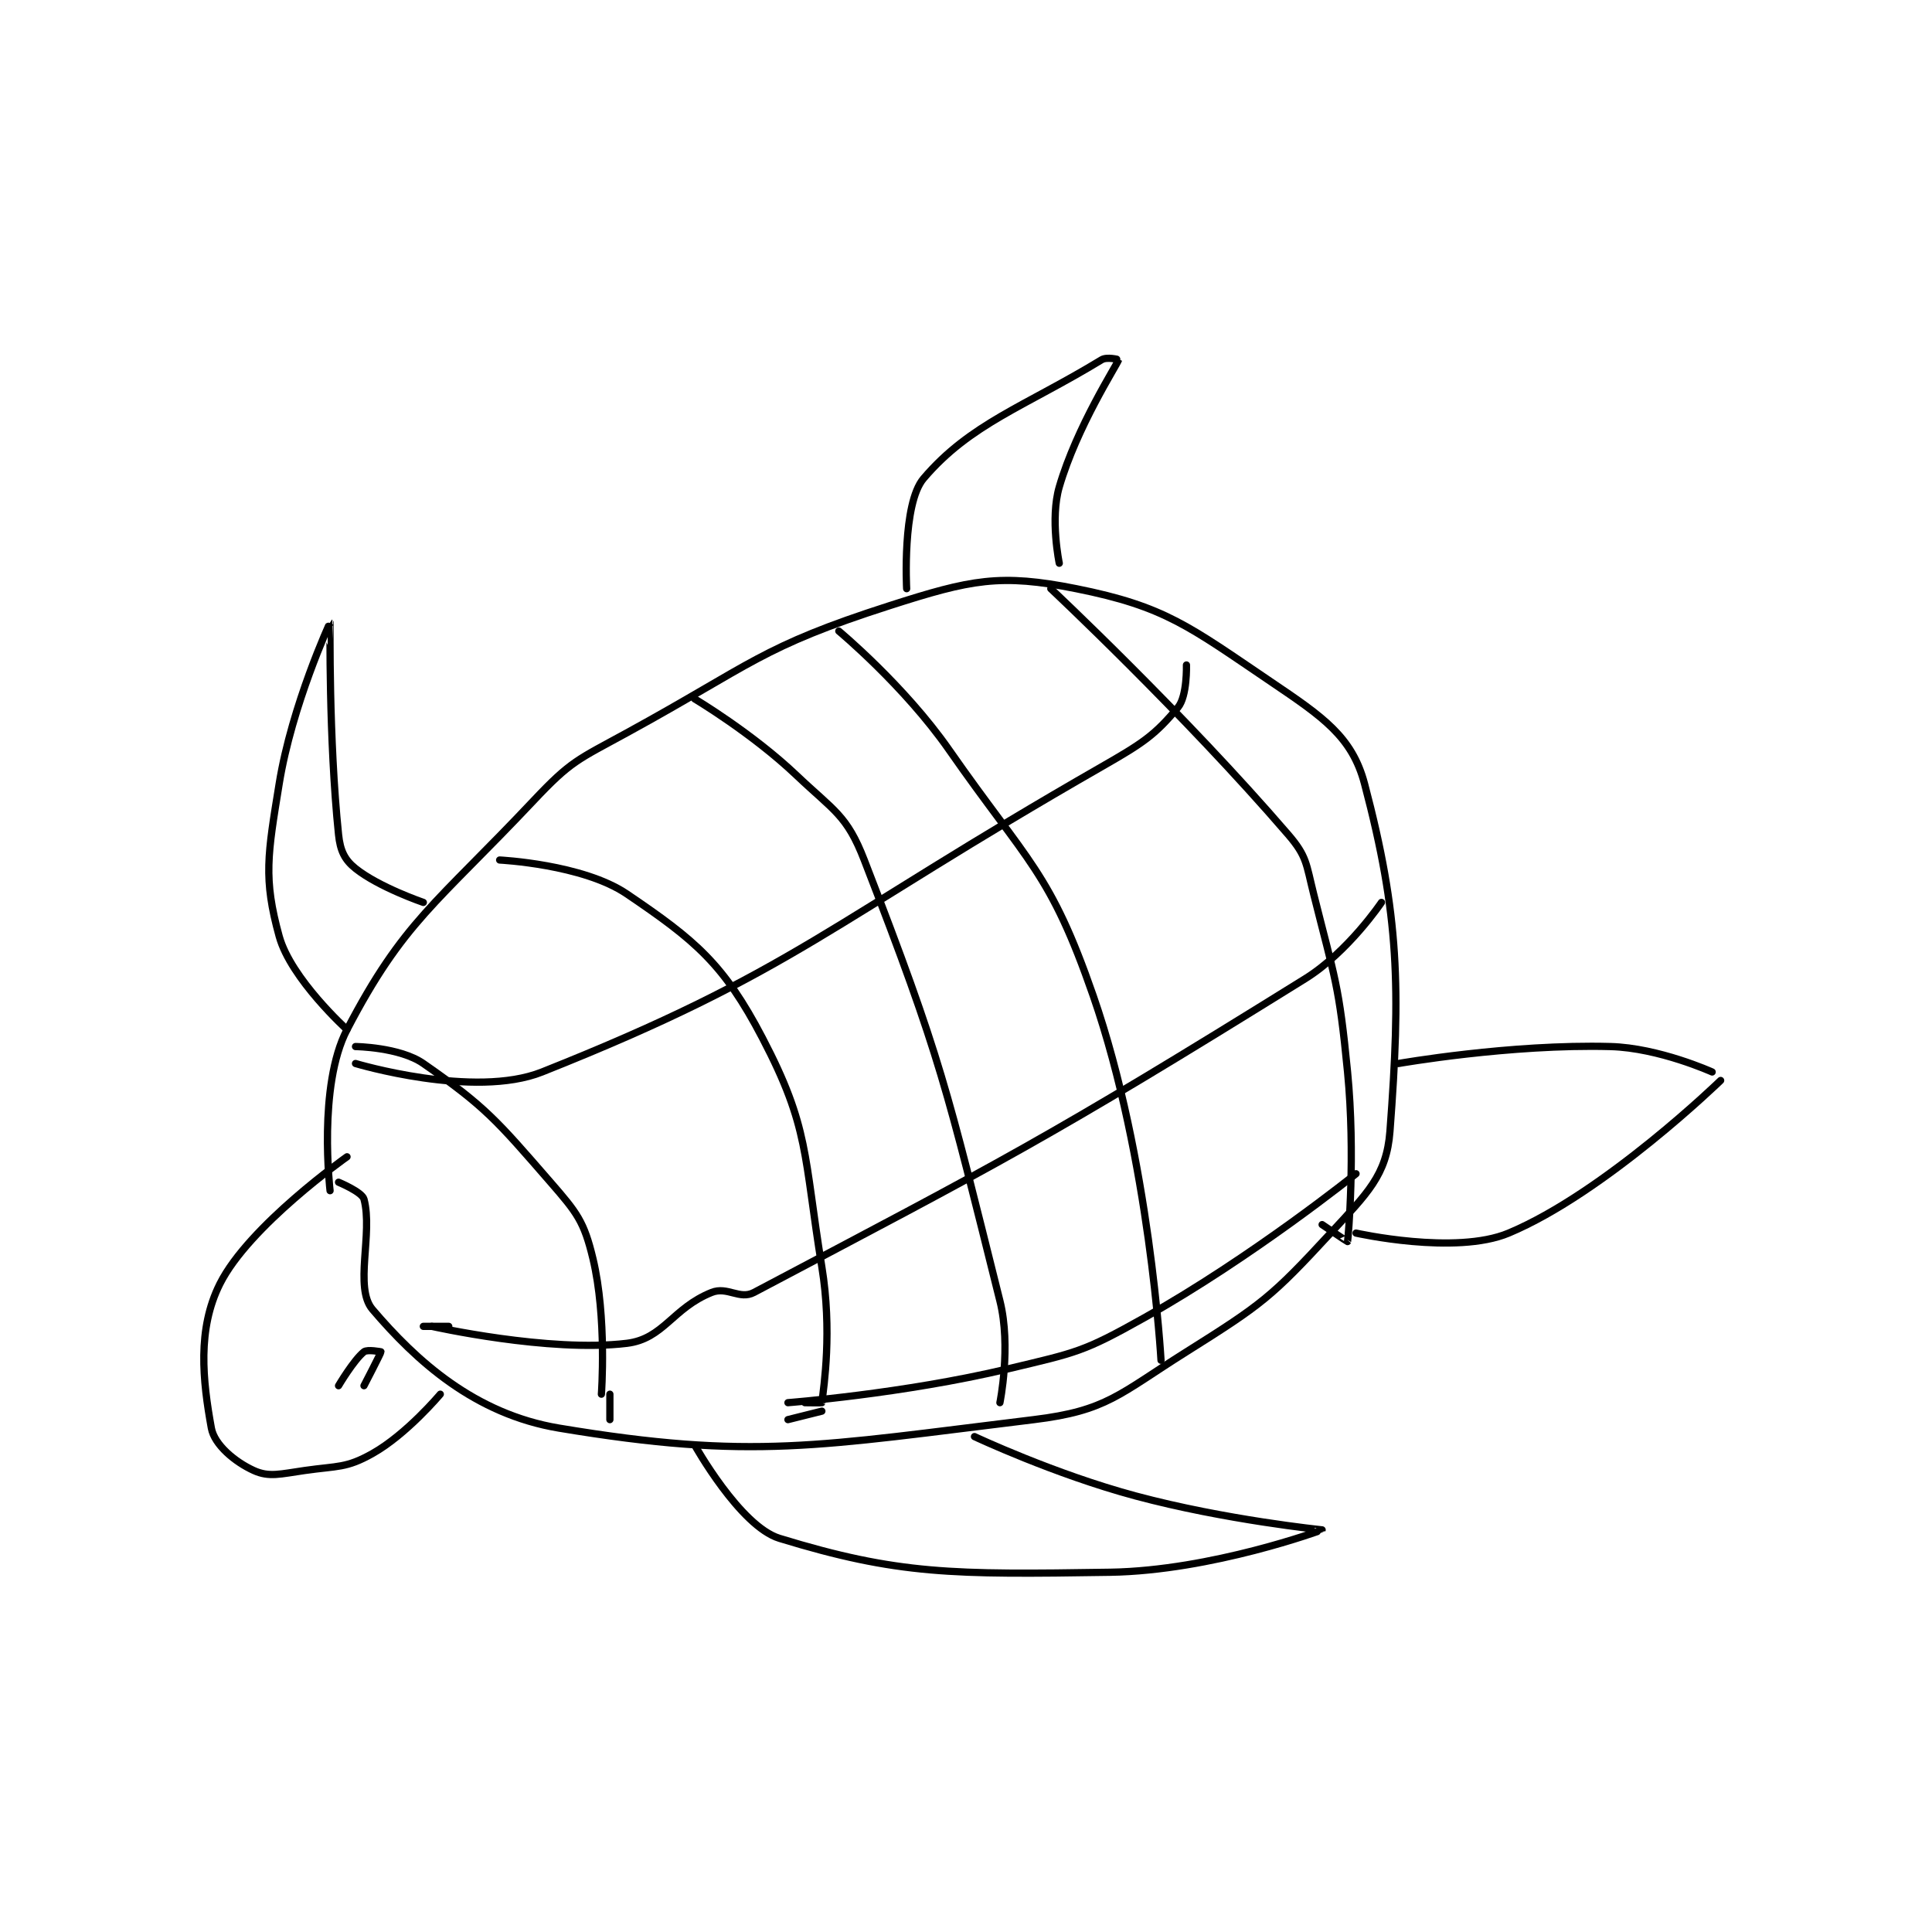 <?xml version="1.0" encoding="utf-8"?>
<!DOCTYPE svg PUBLIC "-//W3C//DTD SVG 1.1//EN" "http://www.w3.org/Graphics/SVG/1.1/DTD/svg11.dtd">
<svg viewBox="0 0 800 800" preserveAspectRatio="xMinYMin meet" xmlns="http://www.w3.org/2000/svg" version="1.1">
<g fill="none" stroke="black" stroke-linecap="round" stroke-linejoin="round" stroke-width="0.854">
<g transform="translate(87.52,148.963) scale(3.511) translate(-220,-122)">
<path id="0" d="M234 220 C234 220 232.532 207.647 236 201 C242.657 188.24 246.477 186.221 258 174 C262.434 169.297 263.177 169.189 269 166 C283.846 157.87 284.789 155.879 300 151 C309.617 147.915 313.024 147.205 322 149 C332.471 151.094 335.3 153.438 345 160 C351.092 164.121 354.535 166.454 356 172 C360.108 187.551 360.274 196.126 359 213 C358.609 218.185 356.32 220.32 352 225 C345.052 232.527 343.913 233.398 335 239 C327.045 244.001 325.623 245.951 317 247 C291.492 250.102 283.839 251.806 261 248 C251.046 246.341 244.172 240.071 239 234 C236.812 231.431 239.079 225.048 238 221 C237.772 220.146 235 219 235 219 "/>
<path id="1" d="M236 216 C236 216 224.435 224.13 221 231 C218.328 236.344 218.975 242.363 220 248 C220.36 249.981 222.804 252.002 225 253 C226.811 253.823 228.147 253.408 231 253 C234.94 252.437 235.905 252.741 239 251 C243.048 248.723 247 244 247 244 "/>
<path id="2" d="M236 201 C236 201 229.385 195.019 228 190 C226.113 183.16 226.643 180.367 228 172 C229.506 162.716 233.997 152.998 234 153 C234.006 153.005 233.826 166.655 235 178 C235.197 179.901 235.716 180.973 237 182 C239.766 184.213 245 186 245 186 "/>
<path id="3" d="M277 250 C277 250 282.35 259.577 287 261 C300.993 265.284 307.393 265.291 326 265 C337.984 264.813 350.998 260.007 351 260 C351.001 259.998 339.602 258.844 329 256 C319.407 253.426 310 249 310 249 "/>
<path id="4" d="M302 149 C302 149 301.455 138.987 304 136 C309.519 129.521 315.963 127.501 325 122 C325.612 121.627 327.008 121.975 327 122 C326.784 122.65 322.081 129.867 320 137 C318.901 140.767 320 146 320 146 "/>
<path id="5" d="M355 225 C355 225 366.717 227.63 373 225 C384.356 220.246 398 207 398 207 "/>
<path id="6" d="M360 205 C360 205 373.179 202.68 385 203 C390.725 203.155 397 206 397 206 "/>
<path id="7" d="M235 243 C235 243 236.79 239.968 238 239 C238.39 238.688 240 239 240 239 C240 239.153 238 243 238 243 "/>
<path id="8" d="M237 203 C237 203 242.22 203.066 245 205 C252.324 210.095 253.625 211.669 260 219 C263.146 222.618 263.952 223.635 265 228 C266.668 234.949 266 244 266 244 "/>
<path id="9" d="M267 244 L267 247 "/>
<path id="10" d="M254 181 C254 181 263.808 181.482 269 185 C277.068 190.465 280.415 193.228 285 202 C290.543 212.603 289.839 215.729 292 229 C293.228 236.546 292.246 243.031 292 245 C291.996 245.031 290 245 290 245 "/>
<path id="11" d="M292 246 L288 247 "/>
<path id="12" d="M277 162 C277 162 283.769 166.031 289 171 C293.454 175.232 294.947 175.696 297 181 C306.122 204.566 306.7 207.799 313 233 C314.35 238.4 313 245 313 245 "/>
<path id="13" d="M294 154 C294 154 301.715 160.424 307 168 C316.361 181.418 318.909 182.337 324 197 C330.678 216.232 332 240 332 240 "/>
<path id="14" d="M319 149 C319 149 334.711 163.729 347 178 C349.217 180.575 349.109 181.438 350 185 C352.528 195.112 352.985 195.592 354 206 C354.949 215.732 354.08 225.518 354 226 C353.994 226.036 351 224 351 224 "/>
<path id="15" d="M237 205 C237 205 250.975 209.192 259 206 C288.837 194.133 292.821 188.449 325 170 C329.833 167.229 331.249 166.302 334 163 C335.107 161.672 335 158 335 158 "/>
<path id="16" d="M246 236 C246 236 259.818 239.113 269 238 C273.328 237.475 274.39 233.844 279 232 C280.859 231.256 282.293 232.902 284 232 C312.861 216.745 318.385 214.031 349 195 C354.077 191.844 358 186 358 186 "/>
<path id="17" d="M288 245 C288 245 301.515 243.972 314 241 C322.073 239.078 322.842 239.016 330 235 C342.766 227.839 355 218 355 218 "/>
<path id="18" d="M248 236 L245 236 "/>
</g>
</g>
</svg>
